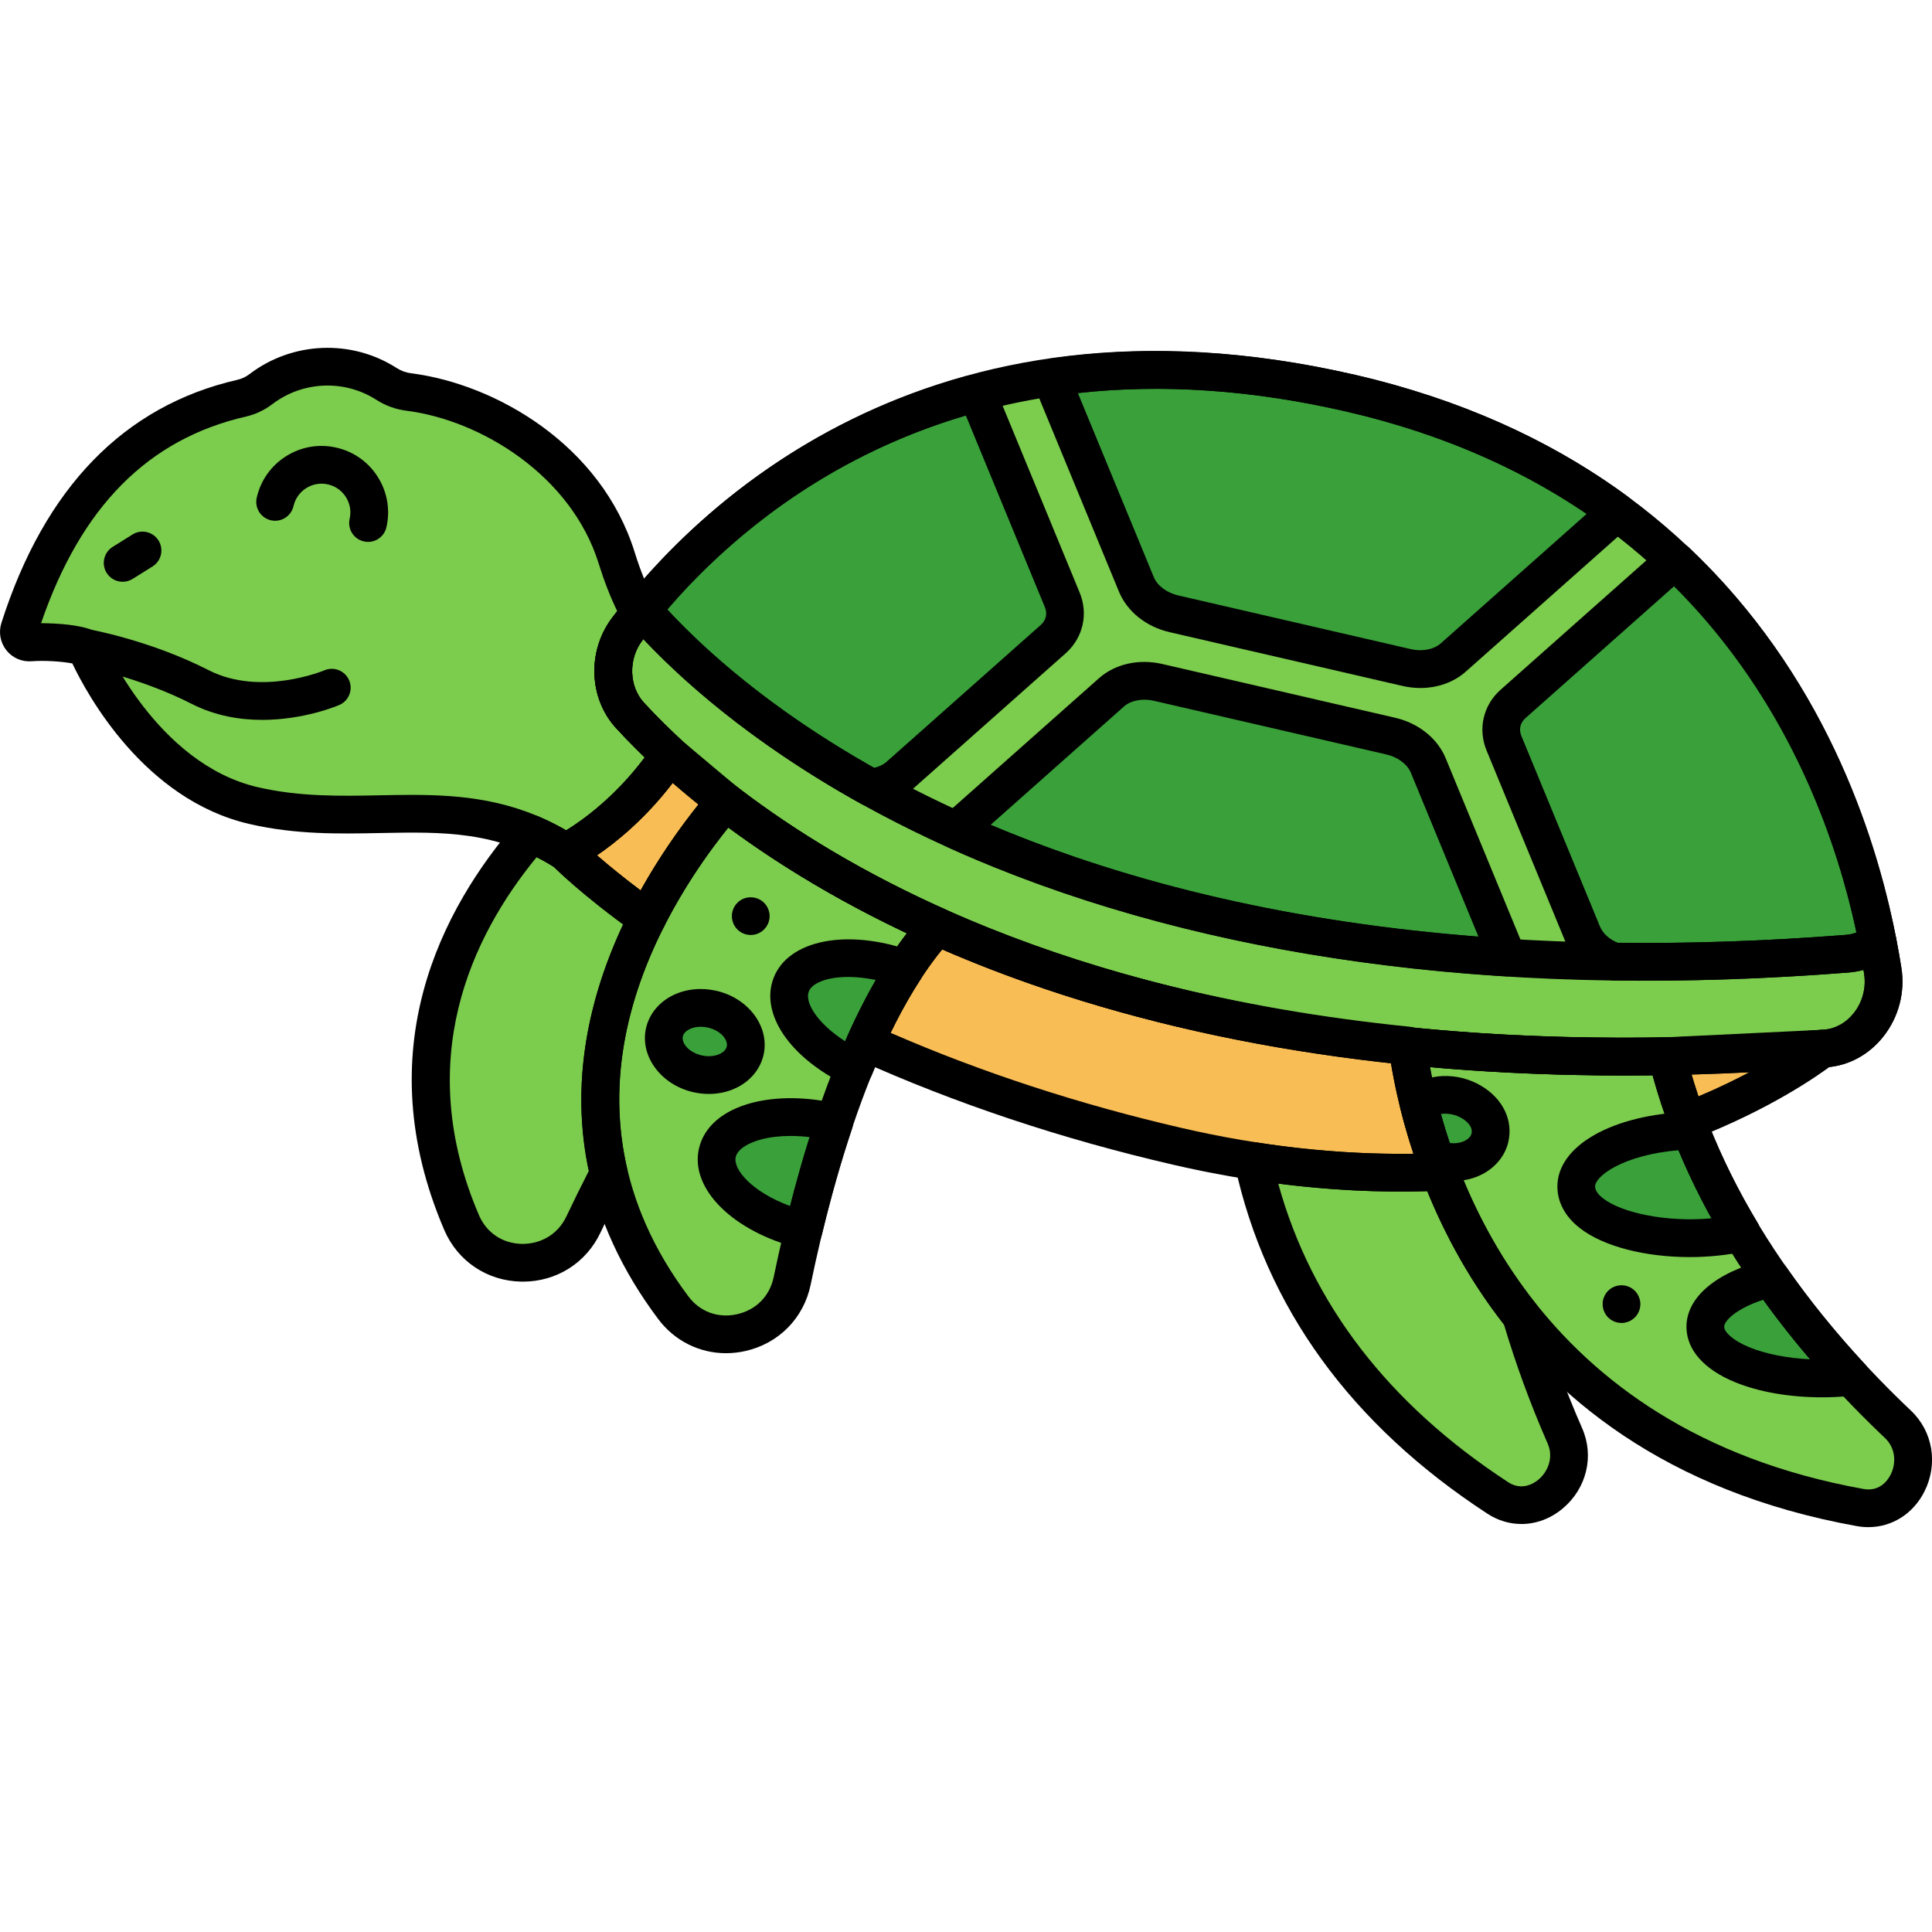 <svg enable-background="new 0 0 256 256" height="60" viewBox="0 0 256 256" width="60" xmlns="http://www.w3.org/2000/svg"><path d="m86.328 97.744c-1.077-1.064-2.026-2.053-2.852-2.952-1.396-1.519-2.142-3.505-2.216-5.543-.018-.509.005-1.022.071-1.532.099-.764.294-1.521.586-2.249.291-.728.68-1.426 1.167-2.074.499-.663 1.059-1.378 1.654-2.117-1.071-1.987-2.107-4.399-3.022-7.343-4.124-13.278-17.541-20.721-27.545-21.992-1.062-.135-2.074-.503-2.975-1.081-5.113-3.279-11.743-3.018-16.618.695-.75.572-1.613.988-2.533 1.199-10.853 2.485-22.851 9.81-29.477 30.542-.303.947.435 1.91 1.425 1.829 1.934-.16 5.831.015 7.405.726 0 0 7.236 17.436 22.203 20.891 14.968 3.456 27.633-2.629 41.367 6.172 0 0 7.524-3.621 13.761-12.886-.86-.791-1.663-1.556-2.401-2.285z" fill="#7ccc4e"/><path d="m88.73 100.031c-6.237 9.265-13.761 12.886-13.761 12.886s3.517 3.603 10.768 8.786c3.382-6.697 7.457-12.077 10.365-15.48z" fill="#f9bd55"/><path d="m220.899 139.944c.724 2.961 1.638 5.829 2.68 8.616 9.527-3.701 15.597-7.861 17.91-9.608z" fill="#f9bd55"/><path d="m186.491 138.587-.014-.061c-21.724-2.203-43.057-7.1-62.316-15.754-3.714 4.09-6.851 9.456-9.495 15.332 11.27 5.083 25.014 10.021 41.39 13.802 12.956 2.991 24.557 3.826 34.752 3.368-2.677-7.024-3.835-13.119-4.317-16.687z" fill="#f9bd55"/><path d="m85.732 121.699c-7.247-5.181-10.763-8.782-10.763-8.782-1.527-.978-3.039-1.764-4.544-2.408-10.04 11.534-18.805 29.216-9.261 51.486 2.992 6.982 12.883 7.135 16.138.272 1.02-2.152 2.146-4.437 3.368-6.791-2.967-12.67.375-24.497 5.062-33.777z" fill="#7ccc4e"/><path d="m201.541 174.314c-5.055-6.372-8.458-13.045-10.743-19.039-7.492.337-15.75-.035-24.739-1.438 3.21 14.77 11.939 31.287 32.398 44.643 5.106 3.333 11.353-2.62 8.907-8.205-2.015-4.6-4.082-10.005-5.823-15.961z" fill="#7ccc4e"/><path d="m251.49 188.731c-11.023-10.431-25.366-27.423-30.591-48.786-12.423.222-23.874-.284-34.408-1.357 1.617 11.965 10.694 52.286 59.991 61.17 6.002 1.081 9.437-6.836 5.008-11.027z" fill="#7ccc4e"/><path d="m124.174 122.757c-11.936-5.344-21.165-11.22-28.072-16.535-8.786 10.286-28.274 38.533-6.883 67.063 4.557 6.078 14.204 3.89 15.745-3.548 3.062-14.78 8.965-35.713 19.21-46.98z" fill="#7ccc4e"/><g fill="#3aa03a"><path d="m110.35 148.674c-7.528-1.738-14.377.084-15.297 4.07-.898 3.89 4.189 8.395 11.432 10.225 1.101-4.563 2.442-9.422 4.06-14.244-.066-.016-.129-.036-.195-.051z"/><path d="m104.839 130.476c-1.324 3.444 2.342 8.121 8.363 11.04 1.926-4.742 4.159-9.238 6.718-13.158-6.985-2.485-13.657-1.588-15.081 2.118z"/><ellipse cx="93.389" cy="138.002" rx="4.389" ry="5.486" transform="matrix(.225 -.974 .974 .225 -62.084 197.953)"/><path d="m187.987 146.305c.545 2.192 1.255 4.62 2.167 7.2 3.429 1.33 6.699-.279 7.268-2.746 1-4.327-5.795-7.572-9.435-4.454z"/><path d="m230.775 163.349c-2.537-4.217-4.824-8.738-6.707-13.534-8.51.262-15.297 3.585-15.206 7.484.128 5.492 12.39 8.138 21.913 6.05z"/><path d="m234.653 169.331c-5.212 1.302-8.752 3.783-8.687 6.557.092 3.938 7.401 6.961 16.326 6.752 1.018-.024 2.01-.094 2.974-.196-3.556-3.831-7.201-8.226-10.613-13.113z"/></g><path d="m83.476 94.793c13.21 14.376 57.904 52.038 158.425 44.131 4.788-.377 8.367-5.191 7.577-10.269-3.059-19.649-15.979-63.968-70.494-76.554-55.786-12.879-85.737 17.775-95.899 31.295-2.596 3.453-2.4 8.359.391 11.397z" fill="#7ccc4e"/><path d="m248.811 124.858c-1.158.846-2.526 1.391-4.011 1.508-100.52 7.907-145.214-29.755-158.424-44.131-.446-.485-.817-1.021-1.13-1.588-.8.974-1.521 1.896-2.162 2.748-2.595 3.453-2.399 8.36.392 11.397 13.21 14.376 57.904 52.038 158.425 44.131 4.788-.376 8.367-5.19 7.577-10.269-.184-1.178-.405-2.451-.667-3.796z" fill="#7ccc4e"/><path d="m192.557 87.128 20.433-18.133c.439-.389.778-.836 1.036-1.314-9.178-6.709-20.648-12.257-35.042-15.58-14.855-3.43-27.861-3.752-39.167-2.153-.069.731.037 1.49.344 2.233l10.416 25.255c.775 1.88 2.667 3.364 4.963 3.894l30.849 7.122c2.296.53 4.647.025 6.168-1.324z" fill="#3aa03a"/><path d="m248.807 124.86c-2.578-13.271-9.285-34.004-26.731-50.5-.417.216-.807.471-1.15.775l-20.433 18.133c-1.521 1.35-1.98 3.339-1.205 5.219l10.416 25.255c.686 1.665 2.25 3.016 4.193 3.672 9.66.132 19.95-.188 30.903-1.05 1.484-.115 2.849-.659 4.007-1.504z" fill="#3aa03a"/><path d="m199.73 126.875c-.023-.062-.036-.124-.061-.185l-10.416-25.255c-.775-1.88-2.667-3.364-4.963-3.894l-30.849-7.122c-2.296-.53-4.647-.025-6.168 1.324l-20.433 18.133c-.054.048-.097.103-.148.152 17.82 8.034 41.73 14.885 73.038 16.847z" fill="#3aa03a"/><path d="m140.751 79.477-10.416-25.256c-.311-.753-.807-1.438-1.43-2.028-22.132 6.067-36.297 19.497-43.659 28.455.312.566.684 1.102 1.129 1.587 4.9 5.333 14.138 13.87 28.946 22.096 1.453-.109 2.8-.622 3.792-1.502l20.433-18.133c1.521-1.35 1.981-3.339 1.205-5.219z" fill="#3aa03a"/><path d="m34.743 95.388c-2.949 0-6.217-.527-9.349-2.125-7.003-3.573-14.367-4.936-14.44-4.949-1.358-.246-2.261-1.546-2.015-2.904.245-1.359 1.541-2.258 2.902-2.016.328.059 8.142 1.495 15.826 5.416 6.881 3.513 15.232.047 15.316.012 1.271-.54 2.737.053 3.278 1.319.541 1.268-.044 2.733-1.31 3.277-.276.118-4.681 1.97-10.208 1.97z"/><path d="m16.254 77.087c-.833 0-1.647-.417-2.122-1.176-.731-1.171-.376-2.713.795-3.445l2.632-1.645c1.169-.731 2.713-.377 3.445.795.731 1.171.376 2.713-.795 3.445l-2.632 1.645c-.412.258-.87.381-1.323.381z"/><path d="m48.77 71.804c-.184 0-.37-.021-.557-.063-1.347-.306-2.189-1.646-1.883-2.992.226-.993.051-2.014-.491-2.876-.543-.862-1.389-1.461-2.382-1.687-.989-.227-2.014-.052-2.876.491s-1.461 1.388-1.688 2.381c-.307 1.346-1.646 2.188-2.992 1.883-1.346-.306-2.189-1.646-1.883-2.992.521-2.295 1.906-4.25 3.899-5.504 1.99-1.254 4.352-1.659 6.648-1.134 2.295.521 4.25 1.906 5.504 3.898 1.254 1.993 1.657 4.354 1.135 6.649-.263 1.16-1.293 1.946-2.434 1.946z"/><path d="m74.969 115.417c-.471 0-.939-.133-1.349-.395-7.72-4.948-14.917-4.804-23.251-4.64-5.488.109-11.169.222-17.329-1.201-13.951-3.221-21.516-17.191-23.455-21.271-1.36-.272-3.789-.42-5.385-.29-1.297.103-2.544-.436-3.351-1.451-.814-1.024-1.062-2.382-.662-3.631 5.732-17.936 16.263-28.776 31.301-32.219.552-.126 1.097-.386 1.574-.75 5.673-4.321 13.501-4.647 19.483-.812.593.38 1.246.617 1.94.706 11.154 1.417 25.181 9.447 29.618 23.73.795 2.563 1.749 4.884 2.835 6.899.477.885.377 1.97-.254 2.753-.576.716-1.12 1.41-1.604 2.053-.344.458-.628.964-.844 1.501-.21.524-.354 1.076-.426 1.638-.049.372-.066.748-.053 1.121.055 1.508.607 2.907 1.559 3.942.859.936 1.79 1.899 2.768 2.864.719.709 1.5 1.455 2.338 2.227.908.836 1.07 2.211.381 3.235-6.541 9.715-14.419 13.583-14.751 13.742-.343.166-.713.249-1.083.249zm-20.451-10.09c6.647 0 13.474.609 20.502 4.692 2.011-1.228 6.365-4.272 10.41-9.661-.295-.283-.58-.562-.857-.835 0 0 0 0-.001 0-1.034-1.021-2.022-2.044-2.937-3.04-1.755-1.91-2.775-4.447-2.872-7.143-.023-.648.007-1.303.09-1.945.126-.976.377-1.938.743-2.854.38-.947.881-1.836 1.489-2.647.222-.295.455-.599.698-.911-.927-1.922-1.749-4.037-2.454-6.307-3.613-11.631-15.549-18.993-25.473-20.253-1.437-.182-2.785-.672-4.009-1.456-4.219-2.706-9.746-2.473-13.755.579-1.039.792-2.246 1.362-3.488 1.647-12.97 2.969-21.867 11.933-27.163 27.382 2.131.012 5.224.203 6.987 1 .578.261 1.035.733 1.278 1.319.067.16 6.952 16.295 20.458 19.414 5.556 1.283 10.92 1.177 16.105 1.074 1.409-.028 2.825-.055 4.249-.055z"/><path d="m99.479 123.89c-.17 0-.33-.02-.489-.05-.16-.03-.32-.08-.471-.14-.149-.06-.3-.14-.43-.23-.14-.09-.271-.2-.38-.31-.12-.12-.22-.24-.311-.38-.09-.14-.17-.28-.229-.43-.061-.15-.11-.31-.14-.47-.04-.16-.051-.33-.051-.49 0-.66.261-1.3.73-1.77.109-.11.24-.22.38-.31.13-.09.28-.17.43-.23s.311-.11.471-.14c.81-.16 1.68.1 2.25.68.47.47.739 1.11.739 1.77s-.27 1.3-.739 1.77c-.459.46-1.099.73-1.76.73z"/><path d="m214.859 175.3c-.659 0-1.31-.27-1.77-.73-.47-.47-.73-1.11-.73-1.77 0-.16.011-.33.04-.49.04-.16.08-.31.15-.46.06-.16.14-.3.23-.44.09-.13.189-.26.31-.38.58-.58 1.44-.84 2.25-.68.16.03.32.08.47.14.15.07.3.14.431.23.14.09.27.2.38.31.12.12.22.25.31.38.09.14.17.28.23.44.069.15.109.3.149.46.03.16.05.33.05.49 0 .66-.27 1.31-.739 1.77-.11.11-.24.22-.38.31-.131.09-.28.17-.431.23-.149.06-.31.11-.47.14-.159.04-.319.05-.48.05z"/><path d="m85.737 124.203c-.517 0-1.025-.16-1.454-.466-7.347-5.251-10.953-8.92-11.104-9.073-.562-.576-.812-1.388-.673-2.18.14-.793.652-1.47 1.378-1.819.062-.031 7.029-3.5 12.771-12.029.396-.588 1.023-.981 1.726-1.08.702-.1 1.413.105 1.956.561l7.372 6.191c.511.429.829 1.044.884 1.708.056.665-.157 1.323-.59 1.83-2.754 3.224-6.73 8.44-10.034 14.984-.329.651-.926 1.126-1.634 1.301-.197.048-.398.072-.598.072zm-6.627-10.869c1.345 1.172 3.267 2.767 5.772 4.646 2.579-4.641 5.382-8.534 7.711-11.439l-3.406-2.86c-3.657 4.792-7.499 7.894-10.077 9.653z"/><path d="m223.579 151.061c-.349 0-.697-.073-1.022-.219-.61-.273-1.085-.78-1.319-1.406-1.149-3.075-2.055-5.985-2.768-8.897-.177-.725-.021-1.492.426-2.09.446-.598 1.137-.966 1.883-1.001l20.591-.991c1.091-.046 2.098.615 2.471 1.646s.031 2.186-.845 2.846c-2.257 1.704-8.579 6.084-18.511 9.943-.292.112-.599.169-.906.169zm.538-8.769c.287.98.6 1.969.94 2.973 2.68-1.131 5.029-2.278 7.041-3.357z"/><path d="m185.595 157.891c-9.783 0-19.883-1.189-30.102-3.548-14.826-3.423-28.908-8.119-41.855-13.958-1.257-.567-1.817-2.046-1.252-3.305 2.994-6.654 6.333-12.033 9.924-15.987.728-.801 1.889-1.042 2.875-.6 17.747 7.974 38.453 13.205 61.544 15.547 1.058.107 1.931.871 2.179 1.904.021.082.05.227.062.31.404 2.993 1.483 9.068 4.175 16.131.286.75.194 1.591-.246 2.262s-1.176 1.09-1.978 1.126c-1.765.078-3.541.118-5.326.118zm-67.585-21.038c12.007 5.23 24.982 9.472 38.608 12.617 10.444 2.412 20.735 3.548 30.681 3.408-1.577-4.735-2.483-8.9-3.002-12.067-22.124-2.41-42.106-7.452-59.453-15.003-2.403 2.932-4.693 6.633-6.834 11.045z"/><path d="m69.291 169.824c-.075 0-.151 0-.228-.002-4.518-.085-8.425-2.708-10.197-6.842-10.206-23.815-.373-42.571 9.673-54.113.712-.818 1.872-1.084 2.869-.657 1.725.738 3.33 1.589 4.91 2.602.159.102.307.222.439.358.032.033 3.486 3.533 10.428 8.495 1.003.717 1.334 2.06.777 3.161-5.608 11.106-7.243 21.899-4.858 32.08.136.581.06 1.191-.216 1.721-1.124 2.167-2.244 4.426-3.328 6.711-1.904 4.016-5.825 6.486-10.269 6.486zm1.811-56.243c-8.653 10.545-16.416 26.95-7.64 47.43 1.002 2.339 3.132 3.764 5.696 3.813 2.563.021 4.785-1.307 5.885-3.627.975-2.056 1.979-4.09 2.989-6.061-2.23-10.485-.707-21.452 4.534-32.646-5.354-3.957-8.363-6.816-9.169-7.609-.752-.474-1.513-.905-2.295-1.3z"/><path d="m201.598 201.937c-1.554 0-3.108-.451-4.507-1.364-18.119-11.829-29.382-27.375-33.475-46.206-.175-.805.059-1.646.624-2.246s1.388-.883 2.205-.755c8.252 1.288 16.405 1.764 24.241 1.411 1.077-.052 2.064.599 2.448 1.607 2.584 6.779 6.07 12.961 10.365 18.375.2.253.35.542.44.852 1.525 5.219 3.448 10.487 5.714 15.659 1.61 3.676.587 7.929-2.547 10.582-1.631 1.383-3.569 2.085-5.508 2.085zm-32.227-45.105c4.397 15.928 14.628 29.222 30.452 39.554 1.857 1.211 3.452.159 4.054-.35 1.191-1.009 2.024-2.873 1.197-4.76-2.284-5.213-4.232-10.525-5.795-15.795-4.12-5.269-7.53-11.195-10.157-17.643-6.429.189-13.054-.148-19.751-1.006z"/><path d="m247.561 202.355c-.501 0-1.009-.045-1.521-.137-50.853-9.164-60.331-50.764-62.025-63.295-.103-.759.148-1.523.681-2.074.532-.55 1.284-.827 2.051-.749 10.831 1.104 22.309 1.556 34.108 1.345h.045c1.15 0 2.154.786 2.429 1.906 5.074 20.745 19.05 37.316 29.882 47.564 2.914 2.758 3.628 7.073 1.775 10.737-1.499 2.962-4.312 4.703-7.425 4.703zm-58.088-60.972c2.655 14.312 13.558 48.004 57.453 55.914 2.182.392 3.241-1.198 3.597-1.901.704-1.394.745-3.434-.751-4.85-10.983-10.394-25.075-27.059-30.801-48.073-10.154.117-20.043-.246-29.498-1.09z"/><path d="m96.2 179.307c-3.509 0-6.805-1.619-8.981-4.523-9.72-12.963-12.507-27.276-8.284-42.539 3.48-12.58 11.059-22.722 15.266-27.647.865-1.012 2.372-1.169 3.426-.358 8.027 6.176 17.304 11.638 27.569 16.234.731.328 1.262.986 1.426 1.771s-.059 1.6-.598 2.193c-9.766 10.739-15.511 30.836-18.611 45.805-.918 4.428-4.239 7.792-8.669 8.781-.852.19-1.705.283-2.544.283zm.303-69.652c-9.122 11.348-24.372 36.671-5.284 62.13 1.526 2.036 3.933 2.917 6.436 2.359 2.523-.563 4.341-2.4 4.861-4.915 2.999-14.479 8.442-33.641 17.646-45.567-8.649-4.084-16.586-8.784-23.659-14.007z"/><path d="m106.484 165.469c-.205 0-.41-.025-.612-.076-8.784-2.22-14.482-7.899-13.255-13.211.663-2.874 3.136-5.017 6.963-6.035 3.274-.872 7.299-.839 11.332.092l.193.049c.665.18 1.272.638 1.598 1.246.324.607.431 1.334.212 1.987-1.447 4.314-2.794 9.037-4 14.036-.157.649-.567 1.208-1.139 1.553-.392.236-.84.359-1.292.359zm-1.727-14.95c-1.412 0-2.737.153-3.892.46-1.895.504-3.156 1.374-3.377 2.327-.382 1.653 2.179 4.65 7.206 6.5.812-3.174 1.678-6.229 2.59-9.132-.86-.104-1.709-.155-2.527-.155z"/><path d="m113.202 144.016c-.374 0-.747-.084-1.091-.25-7.474-3.624-11.424-9.457-9.606-14.186 1.941-5.051 9.788-6.588 18.253-3.577.722.257 1.286.831 1.531 1.556.244.726.144 1.524-.275 2.166-2.323 3.558-4.508 7.842-6.495 12.732-.261.641-.774 1.145-1.42 1.393-.289.111-.593.166-.897.166zm-.82-14.565c-2.86 0-4.793.838-5.209 1.921 0 0 0 0-.001.001-.581 1.513 1.211 4.283 4.812 6.601 1.29-2.937 2.654-5.651 4.082-8.117-1.343-.282-2.583-.406-3.684-.406zm-7.543 1.025h.01z"/><path d="m93.928 144.954c-.692 0-1.394-.079-2.089-.24-4.29-.991-7.086-4.808-6.231-8.509.431-1.87 1.749-3.457 3.617-4.354 1.707-.82 3.738-1.018 5.714-.562 4.29.991 7.086 4.808 6.231 8.509-.431 1.87-1.749 3.457-3.617 4.354-1.107.532-2.349.802-3.625.802zm-1.075-8.904c-.532 0-1.038.104-1.463.308-.289.139-.79.449-.911.971-.2.871.771 2.117 2.485 2.513.863.199 1.747.127 2.424-.197.289-.139.79-.449.911-.971.2-.871-.771-2.117-2.485-2.513-.322-.074-.646-.111-.961-.111z"/><path d="m192.646 156.484c-1.126 0-2.279-.216-3.396-.649-.68-.264-1.21-.81-1.453-1.497-.871-2.464-1.623-4.963-2.236-7.43-.229-.918.081-1.887.799-2.502 2.628-2.25 6.734-2.448 9.988-.478 2.823 1.71 4.168 4.543 3.51 7.393-.408 1.769-1.642 3.313-3.383 4.235-1.164.617-2.477.928-3.829.928zm-.555-5.038c.746.106 1.459.002 2.045-.308.459-.243.77-.586.852-.941.233-1.015-.882-1.781-1.229-1.991-.807-.489-1.879-.757-2.841-.592.353 1.276.745 2.557 1.173 3.832z"/><path d="m223.888 166.57c-5.839 0-11.43-1.389-14.575-3.859-2.379-1.868-2.917-3.942-2.95-5.353-.128-5.5 7.285-9.723 17.628-10.042 1.061-.014 2.018.602 2.404 1.585 1.735 4.421 3.93 8.848 6.522 13.159.415.69.472 1.538.153 2.278-.318.739-.974 1.28-1.761 1.453-2.405.527-4.936.779-7.421.779zm-1.466-14.159c-7.232.598-11.095 3.402-11.062 4.83.012.487.361 1.004 1.04 1.537 2.436 1.914 8.362 3.208 14.387 2.657-1.641-2.977-3.102-5.997-4.365-9.024z"/><path d="m241.425 185.15c-4.316 0-8.392-.709-11.563-2.021-4.055-1.677-6.326-4.228-6.395-7.183-.093-3.983 3.862-7.362 10.581-9.04 1.006-.251 2.062.144 2.655.995 3.07 4.399 6.567 8.72 10.395 12.843.645.694.841 1.691.509 2.578-.332.886-1.137 1.509-2.077 1.609-1.082.114-2.152.185-3.18.209-.31.006-.619.01-.925.01zm-7.785-12.928c-3.55 1.169-5.194 2.772-5.175 3.607.016.638 1.057 1.748 3.307 2.679 2.17.897 5.023 1.457 8.071 1.603-2.202-2.579-4.277-5.217-6.203-7.889z"/><path d="m215.088 142.507c-32.473 0-61.336-5.012-86.074-14.974-26.031-10.482-40.857-23.953-47.378-31.049-3.612-3.93-3.849-10.203-.55-14.59 10.583-14.082 41.366-45.407 98.46-32.229 56.327 13.004 69.397 59.303 72.402 78.606.5 3.211-.368 6.515-2.382 9.062-1.899 2.404-4.553 3.854-7.469 4.083-9.257.728-18.264 1.091-27.009 1.091zm-61.95-90.993c-38.212 0-59.741 22.323-68.056 33.384-1.843 2.452-1.739 6.055.235 8.204 6.235 6.786 20.445 19.68 45.564 29.794 30.678 12.354 67.966 16.907 110.823 13.536 1.514-.119 2.912-.9 3.939-2.199 1.152-1.459 1.649-3.352 1.362-5.192-2.848-18.298-15.232-62.186-68.586-74.503-9.128-2.109-17.547-3.024-25.281-3.024z"/><path d="m215.088 142.507c-32.473 0-61.336-5.012-86.074-14.974-26.031-10.482-40.857-23.953-47.378-31.049-3.612-3.93-3.849-10.203-.55-14.59.703-.938 1.454-1.891 2.229-2.834.526-.64 1.338-.983 2.161-.902.826.076 1.56.557 1.96 1.282.231.421.494.792.78 1.102 6.236 6.787 20.446 19.681 45.564 29.795 30.677 12.354 67.965 16.908 110.824 13.536.966-.076 1.909-.434 2.73-1.034.689-.505 1.593-.622 2.388-.31.797.312 1.378 1.01 1.542 1.85.258 1.323.487 2.632.684 3.89.5 3.212-.368 6.515-2.382 9.062-1.899 2.404-4.553 3.854-7.469 4.083-9.257.73-18.264 1.093-27.009 1.093zm-129.846-57.821c-.054.071-.106.141-.159.211-1.844 2.452-1.74 6.055.234 8.204 6.235 6.786 20.445 19.68 45.564 29.794 30.678 12.354 67.966 16.907 110.823 13.536 1.514-.119 2.912-.9 3.939-2.199 1.152-1.459 1.649-3.352 1.362-5.192-.026-.174-.055-.349-.083-.524-.63.176-1.274.292-1.927.343-43.644 3.434-81.686-1.238-113.084-13.882-25.128-10.121-39.815-23.025-46.669-30.291z"/><path d="m188.215 91.163c-.786 0-1.588-.09-2.389-.275l-30.849-7.122c-3.11-.718-5.62-2.729-6.713-5.377l-10.416-25.255c-.455-1.104-.63-2.254-.521-3.419.107-1.153.993-2.081 2.14-2.243 12.584-1.777 26.068-1.041 40.079 2.193 13.646 3.15 25.743 8.533 35.955 15.998 1.008.737 1.317 2.105.725 3.205-.411.762-.941 1.435-1.578 1.999l-20.432 18.132c-1.591 1.411-3.731 2.164-6.001 2.164zm-45.389-39.076 10.062 24.395c.462 1.121 1.724 2.067 3.215 2.412l30.849 7.122c1.492.345 3.039.046 3.946-.758l19.356-17.178c-9.169-6.229-19.863-10.78-31.833-13.543-12.423-2.869-24.382-3.692-35.595-2.45z"/><path d="m218.047 129.943c-1.403 0-2.798-.009-4.185-.028-.261-.004-.519-.048-.766-.131-2.663-.9-4.742-2.754-5.705-5.088l-10.415-25.255c-1.173-2.843-.444-6 1.856-8.042l20.434-18.134c.478-.424 1.036-.803 1.66-1.125.943-.49 2.094-.326 2.867.404 17.613 16.655 24.658 37.383 27.467 51.84.185.952-.197 1.924-.98 2.496-1.569 1.146-3.396 1.83-5.283 1.979-9.177.721-18.223 1.084-26.95 1.084zm-3.687-5.022c9.727.117 19.897-.234 30.244-1.048.472-.037.938-.142 1.388-.309-2.798-13.184-9.254-31.113-24.124-45.923l-19.717 17.497c-.727.645-.923 1.496-.553 2.395l10.416 25.256c.369.896 1.233 1.675 2.346 2.132z"/><path d="m199.741 129.375c-.056 0-.111-.002-.167-.005-27.794-1.742-52.661-7.482-73.909-17.062-.755-.34-1.292-1.032-1.436-1.848-.143-.815.127-1.648.721-2.225.05-.056.138-.146.235-.232l20.429-18.13c2.143-1.902 5.279-2.608 8.39-1.891l30.849 7.122c3.11.718 5.619 2.728 6.712 5.376l10.416 25.256c.046.111.083.222.117.334.289.792.15 1.651-.355 2.327-.472.632-1.22.978-2.002.978zm-68.479-20.08c18.869 7.967 40.577 12.939 64.635 14.805l-8.954-21.712c-.462-1.121-1.724-2.067-3.215-2.411l-30.849-7.122c-1.49-.346-3.04-.047-3.946.758z"/><path d="m115.321 106.831c-.424 0-.842-.108-1.214-.314-14.887-8.271-24.299-16.85-29.572-22.59-.557-.605-1.054-1.302-1.478-2.071-.495-.896-.393-2.004.257-2.795 8.208-9.988 22.665-23.175 44.93-29.279.846-.23 1.746-.005 2.381.596.902.855 1.582 1.827 2.021 2.888l10.416 25.258c1.172 2.843.444 5.999-1.855 8.042l-20.435 18.133c-1.374 1.219-3.243 1.974-5.265 2.125-.062.005-.123.007-.186.007zm-26.904-26.07c4.976 5.374 13.698 13.267 27.396 20.98.652-.141 1.222-.41 1.642-.783l20.434-18.133c.727-.646.923-1.496.553-2.395-.001 0-.001 0-.001 0l-10.415-25.256c-.016-.039-.033-.078-.052-.117-19.039 5.624-31.842 16.738-39.557 25.704z"/></svg>